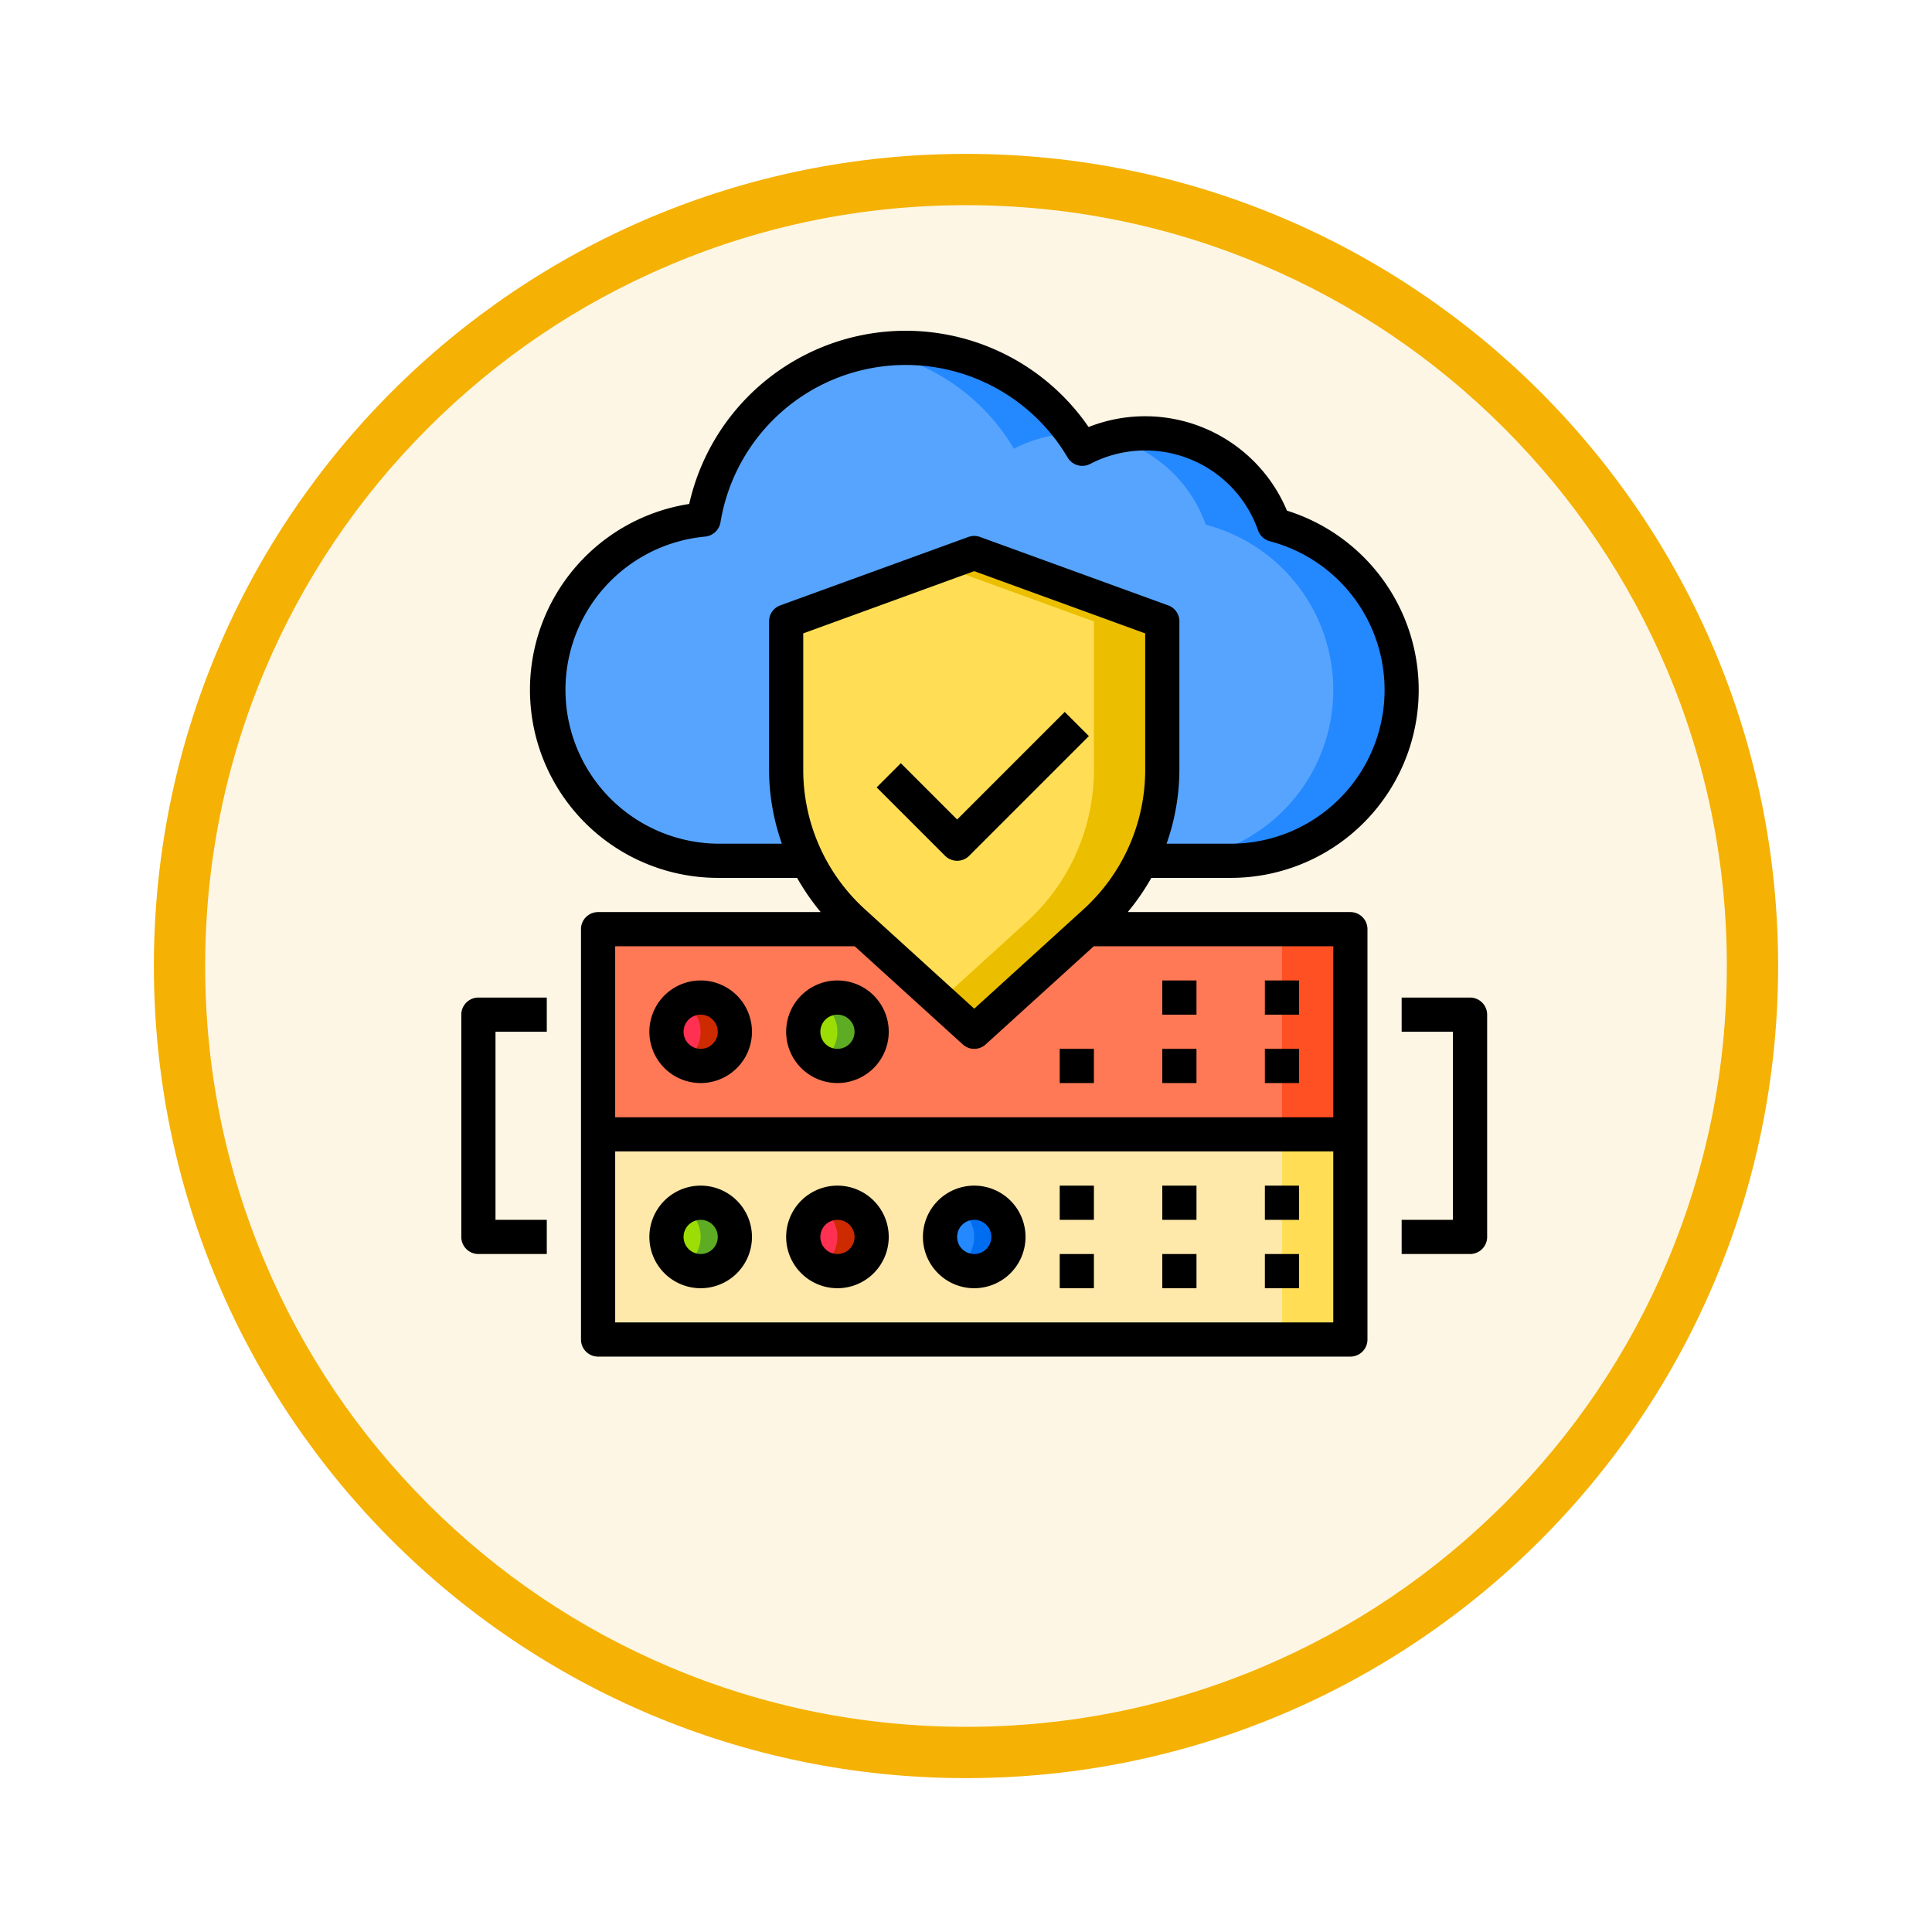 <svg xmlns="http://www.w3.org/2000/svg" xmlns:xlink="http://www.w3.org/1999/xlink" width="113" height="113" viewBox="0 0 113 113">
  <defs>
    <filter id="Trazado_982547" x="0" y="0" width="113" height="113" filterUnits="userSpaceOnUse">
      <feOffset dy="3" input="SourceAlpha"/>
      <feGaussianBlur stdDeviation="3" result="blur"/>
      <feFlood flood-opacity="0.161"/>
      <feComposite operator="in" in2="blur"/>
      <feComposite in="SourceGraphic"/>
    </filter>
  </defs>
  <g id="Grupo_1226727" data-name="Grupo 1226727" transform="translate(-4482.019 -11953.654)">
    <g id="Grupo_1226566" data-name="Grupo 1226566" transform="translate(4491.019 11959.654)">
      <g id="Grupo_1211209" data-name="Grupo 1211209">
        <g id="Grupo_1210737" data-name="Grupo 1210737">
          <g id="Grupo_1210537" data-name="Grupo 1210537">
            <g id="Grupo_1164202" data-name="Grupo 1164202">
              <g id="Grupo_1158168" data-name="Grupo 1158168">
                <g id="Grupo_1152576" data-name="Grupo 1152576">
                  <g id="Grupo_1148633" data-name="Grupo 1148633">
                    <g id="Grupo_1148525" data-name="Grupo 1148525">
                      <g transform="matrix(1, 0, 0, 1, -9, -6)" filter="url(#Trazado_982547)">
                        <g id="Trazado_982547-2" data-name="Trazado 982547" transform="translate(9 6)" fill="#fdf6e4">
                          <path d="M 47.5 93.5 C 41.289 93.5 35.265 92.284 29.595 89.886 C 24.118 87.569 19.198 84.252 14.973 80.027 C 10.748 75.802 7.431 70.882 5.114 65.405 C 2.716 59.735 1.5 53.711 1.5 47.5 C 1.5 41.289 2.716 35.265 5.114 29.595 C 7.431 24.118 10.748 19.198 14.973 14.973 C 19.198 10.748 24.118 7.431 29.595 5.114 C 35.265 2.716 41.289 1.5 47.5 1.5 C 53.711 1.5 59.735 2.716 65.405 5.114 C 70.882 7.431 75.802 10.748 80.027 14.973 C 84.252 19.198 87.569 24.118 89.886 29.595 C 92.284 35.265 93.5 41.289 93.5 47.5 C 93.5 53.711 92.284 59.735 89.886 65.405 C 87.569 70.882 84.252 75.802 80.027 80.027 C 75.802 84.252 70.882 87.569 65.405 89.886 C 59.735 92.284 53.711 93.5 47.5 93.5 Z" stroke="none"/>
                          <path d="M 47.5 3 C 41.491 3 35.664 4.176 30.18 6.496 C 24.881 8.737 20.122 11.946 16.034 16.034 C 11.946 20.122 8.737 24.881 6.496 30.18 C 4.176 35.664 3 41.491 3 47.5 C 3 53.509 4.176 59.336 6.496 64.82 C 8.737 70.119 11.946 74.878 16.034 78.966 C 20.122 83.054 24.881 86.263 30.18 88.504 C 35.664 90.824 41.491 92 47.5 92 C 53.509 92 59.336 90.824 64.82 88.504 C 70.119 86.263 74.878 83.054 78.966 78.966 C 83.054 74.878 86.263 70.119 88.504 64.82 C 90.824 59.336 92 53.509 92 47.5 C 92 41.491 90.824 35.664 88.504 30.18 C 86.263 24.881 83.054 20.122 78.966 16.034 C 74.878 11.946 70.119 8.737 64.82 6.496 C 59.336 4.176 53.509 3 47.5 3 M 47.5 0 C 73.734 0 95 21.266 95 47.5 C 95 73.734 73.734 95 47.5 95 C 21.266 95 0 73.734 0 47.5 C 0 21.266 21.266 0 47.5 0 Z" stroke="none" fill="#f5b104"/>
                        </g>
                      </g>
                    </g>
                  </g>
                </g>
              </g>
            </g>
          </g>
        </g>
      </g>
    </g>
    <g id="cloud-server-shield-protect-database" transform="translate(4507 11971)">
      <path id="Trazado_1058621" data-name="Trazado 1058621" d="M17,33a10,10,0,0,1-.83-19.96A11.984,11.984,0,0,1,38.32,8.9a7.988,7.988,0,0,1,11.22,4.44A9.993,9.993,0,0,1,47,33Z" fill="#57a4ff"/>
      <g id="Grupo_1226726" data-name="Grupo 1226726">
        <path id="Trazado_1058622" data-name="Trazado 1058622" d="M37.73,8.01a7.95,7.95,0,0,0-3.41.89,11.97,11.97,0,0,0-8.33-5.73A11.955,11.955,0,0,1,37.73,8.01Z" fill="#2488ff"/>
        <path id="Trazado_1058623" data-name="Trazado 1058623" d="M57,23A10,10,0,0,1,47,33H43a9.993,9.993,0,0,0,2.54-19.66A8.008,8.008,0,0,0,40,8.26,7.779,7.779,0,0,1,42,8a8,8,0,0,1,7.54,5.34A9.991,9.991,0,0,1,57,23Z" fill="#2488ff"/>
        <path id="Trazado_1058624" data-name="Trazado 1058624" d="M40,8.26a8.1,8.1,0,0,0-1.68.64,10.548,10.548,0,0,0-.59-.89A2.437,2.437,0,0,1,38,8a7.779,7.779,0,0,1,2,.26Z" fill="#2488ff"/>
      </g>
      <path id="Trazado_1058625" data-name="Trazado 1058625" d="M10,49H54V61H10Z" fill="#fee9ab"/>
      <path id="Trazado_1058626" data-name="Trazado 1058626" d="M10,37H54V49H10Z" fill="#ff7956"/>
      <path id="Trazado_1058627" data-name="Trazado 1058627" d="M50,49h4V61H50Z" fill="#ffde55"/>
      <path id="Trazado_1058628" data-name="Trazado 1058628" d="M50,37h4V49H50Z" fill="#ff5023"/>
      <path id="Trazado_1058629" data-name="Trazado 1058629" d="M43,19v8.69a12.1,12.1,0,0,1-3.93,8.88L38.6,37,32,43l-6.6-6-.47-.43A12.1,12.1,0,0,1,21,27.69V19l11-4Z" fill="#ffde55"/>
      <circle id="Elipse_13558" data-name="Elipse 13558" cx="2" cy="2" r="2" transform="translate(30 53)" fill="#2488ff"/>
      <circle id="Elipse_13559" data-name="Elipse 13559" cx="2" cy="2" r="2" transform="translate(22 41)" fill="#9cdd05"/>
      <circle id="Elipse_13560" data-name="Elipse 13560" cx="2" cy="2" r="2" transform="translate(22 53)" fill="#ff3051"/>
      <circle id="Elipse_13561" data-name="Elipse 13561" cx="2" cy="2" r="2" transform="translate(14 41)" fill="#ff3051"/>
      <path id="Trazado_1058630" data-name="Trazado 1058630" d="M26,43a2,2,0,0,1-3,1.73,2,2,0,0,0,0-3.46A2,2,0,0,1,26,43Z" fill="#5eac24"/>
      <path id="Trazado_1058631" data-name="Trazado 1058631" d="M18,43a2,2,0,0,1-3,1.73,2,2,0,0,0,0-3.46A2,2,0,0,1,18,43Z" fill="#cd2a00"/>
      <path id="Trazado_1058632" data-name="Trazado 1058632" d="M26,55a2,2,0,0,1-3,1.73,2,2,0,0,0,0-3.46A2,2,0,0,1,26,55Z" fill="#cd2a00"/>
      <circle id="Elipse_13562" data-name="Elipse 13562" cx="2" cy="2" r="2" transform="translate(14 53)" fill="#9cdd05"/>
      <path id="Trazado_1058633" data-name="Trazado 1058633" d="M43,19v8.69a12,12,0,0,1-3.929,8.879L32,43l-2-1.82,5.07-4.61A12,12,0,0,0,39,27.69V19l-9-3.27L32,15Z" fill="#ebbf00"/>
      <path id="Trazado_1058634" data-name="Trazado 1058634" d="M18,55a2,2,0,0,1-3,1.73,2,2,0,0,0,0-3.46A2,2,0,0,1,18,55Z" fill="#5eac24"/>
      <path id="Trazado_1058635" data-name="Trazado 1058635" d="M34,55a2,2,0,0,1-3,1.73,2,2,0,0,0,0-3.46A2,2,0,0,1,34,55Z" fill="#006df0"/>
      <path id="Trazado_1058636" data-name="Trazado 1058636" d="M16,40a3,3,0,1,0,3,3A3,3,0,0,0,16,40Zm0,4a1,1,0,1,1,1-1A1,1,0,0,1,16,44Z"/>
      <path id="Trazado_1058637" data-name="Trazado 1058637" d="M54,36H40.98a13.675,13.675,0,0,0,1.38-2H47a10.991,10.991,0,0,0,3.29-21.48,8.991,8.991,0,0,0-11.6-4.89,12.979,12.979,0,0,0-23.36,4.5A11,11,0,0,0,17,34h4.64a13.675,13.675,0,0,0,1.38,2H10a1,1,0,0,0-1,1V61a1,1,0,0,0,1,1H54a1,1,0,0,0,1-1V37A1,1,0,0,0,54,36ZM20.75,32H17a9,9,0,0,1-.75-17.96,1.009,1.009,0,0,0,.91-.84,10.982,10.982,0,0,1,20.3-3.79,1,1,0,0,0,1.32.38,6.988,6.988,0,0,1,9.82,3.88,1.006,1.006,0,0,0,.69.64A8.992,8.992,0,0,1,47,32H43.25A13.065,13.065,0,0,0,44,27.69V19a.992.992,0,0,0-.66-.94l-11-4a.993.993,0,0,0-.68,0l-11,4A.992.992,0,0,0,20,19v8.69A13.065,13.065,0,0,0,20.75,32ZM22,27.69V19.7l10-3.64L42,19.7v7.99a11.02,11.02,0,0,1-3.6,8.14L32,41.65l-6.4-5.82A11.02,11.02,0,0,1,22,27.69ZM53,60H11V50H53Zm0-12H11V38H25.01l6.32,5.74a.993.993,0,0,0,1.34,0L38.99,38H53Z"/>
      <path id="Trazado_1058638" data-name="Trazado 1058638" d="M49,40h2v2H49Z"/>
      <path id="Trazado_1058639" data-name="Trazado 1058639" d="M49,44h2v2H49Z"/>
      <path id="Trazado_1058640" data-name="Trazado 1058640" d="M16,58a3,3,0,1,0-3-3A3,3,0,0,0,16,58Zm0-4a1,1,0,1,1-1,1A1,1,0,0,1,16,54Z"/>
      <path id="Trazado_1058641" data-name="Trazado 1058641" d="M24,58a3,3,0,1,0-3-3A3,3,0,0,0,24,58Zm0-4a1,1,0,1,1-1,1A1,1,0,0,1,24,54Z"/>
      <path id="Trazado_1058642" data-name="Trazado 1058642" d="M24,40a3,3,0,1,0,3,3A3,3,0,0,0,24,40Zm0,4a1,1,0,1,1,1-1A1,1,0,0,1,24,44Z"/>
      <path id="Trazado_1058643" data-name="Trazado 1058643" d="M32,58a3,3,0,1,0-3-3A3,3,0,0,0,32,58Zm0-4a1,1,0,1,1-1,1A1,1,0,0,1,32,54Z"/>
      <path id="Trazado_1058644" data-name="Trazado 1058644" d="M49,52h2v2H49Z"/>
      <path id="Trazado_1058645" data-name="Trazado 1058645" d="M49,56h2v2H49Z"/>
      <path id="Trazado_1058646" data-name="Trazado 1058646" d="M43,52h2v2H43Z"/>
      <path id="Trazado_1058647" data-name="Trazado 1058647" d="M43,56h2v2H43Z"/>
      <path id="Trazado_1058648" data-name="Trazado 1058648" d="M37,52h2v2H37Z"/>
      <path id="Trazado_1058649" data-name="Trazado 1058649" d="M37,56h2v2H37Z"/>
      <path id="Trazado_1058650" data-name="Trazado 1058650" d="M43,40h2v2H43Z"/>
      <path id="Trazado_1058651" data-name="Trazado 1058651" d="M43,44h2v2H43Z"/>
      <path id="Trazado_1058652" data-name="Trazado 1058652" d="M37,44h2v2H37Z"/>
      <path id="Trazado_1058653" data-name="Trazado 1058653" d="M2,42V55a1,1,0,0,0,1,1H7V54H4V43H7V41H3A1,1,0,0,0,2,42Z"/>
      <path id="Trazado_1058654" data-name="Trazado 1058654" d="M61,41H57v2h3V54H57v2h4a1,1,0,0,0,1-1V42A1,1,0,0,0,61,41Z"/>
      <path id="Trazado_1058655" data-name="Trazado 1058655" d="M27.707,27.293l-1.414,1.414,4,4a1,1,0,0,0,1.414,0l7-7-1.414-1.414L31,30.586Z"/>
    </g>
  </g>
</svg>
